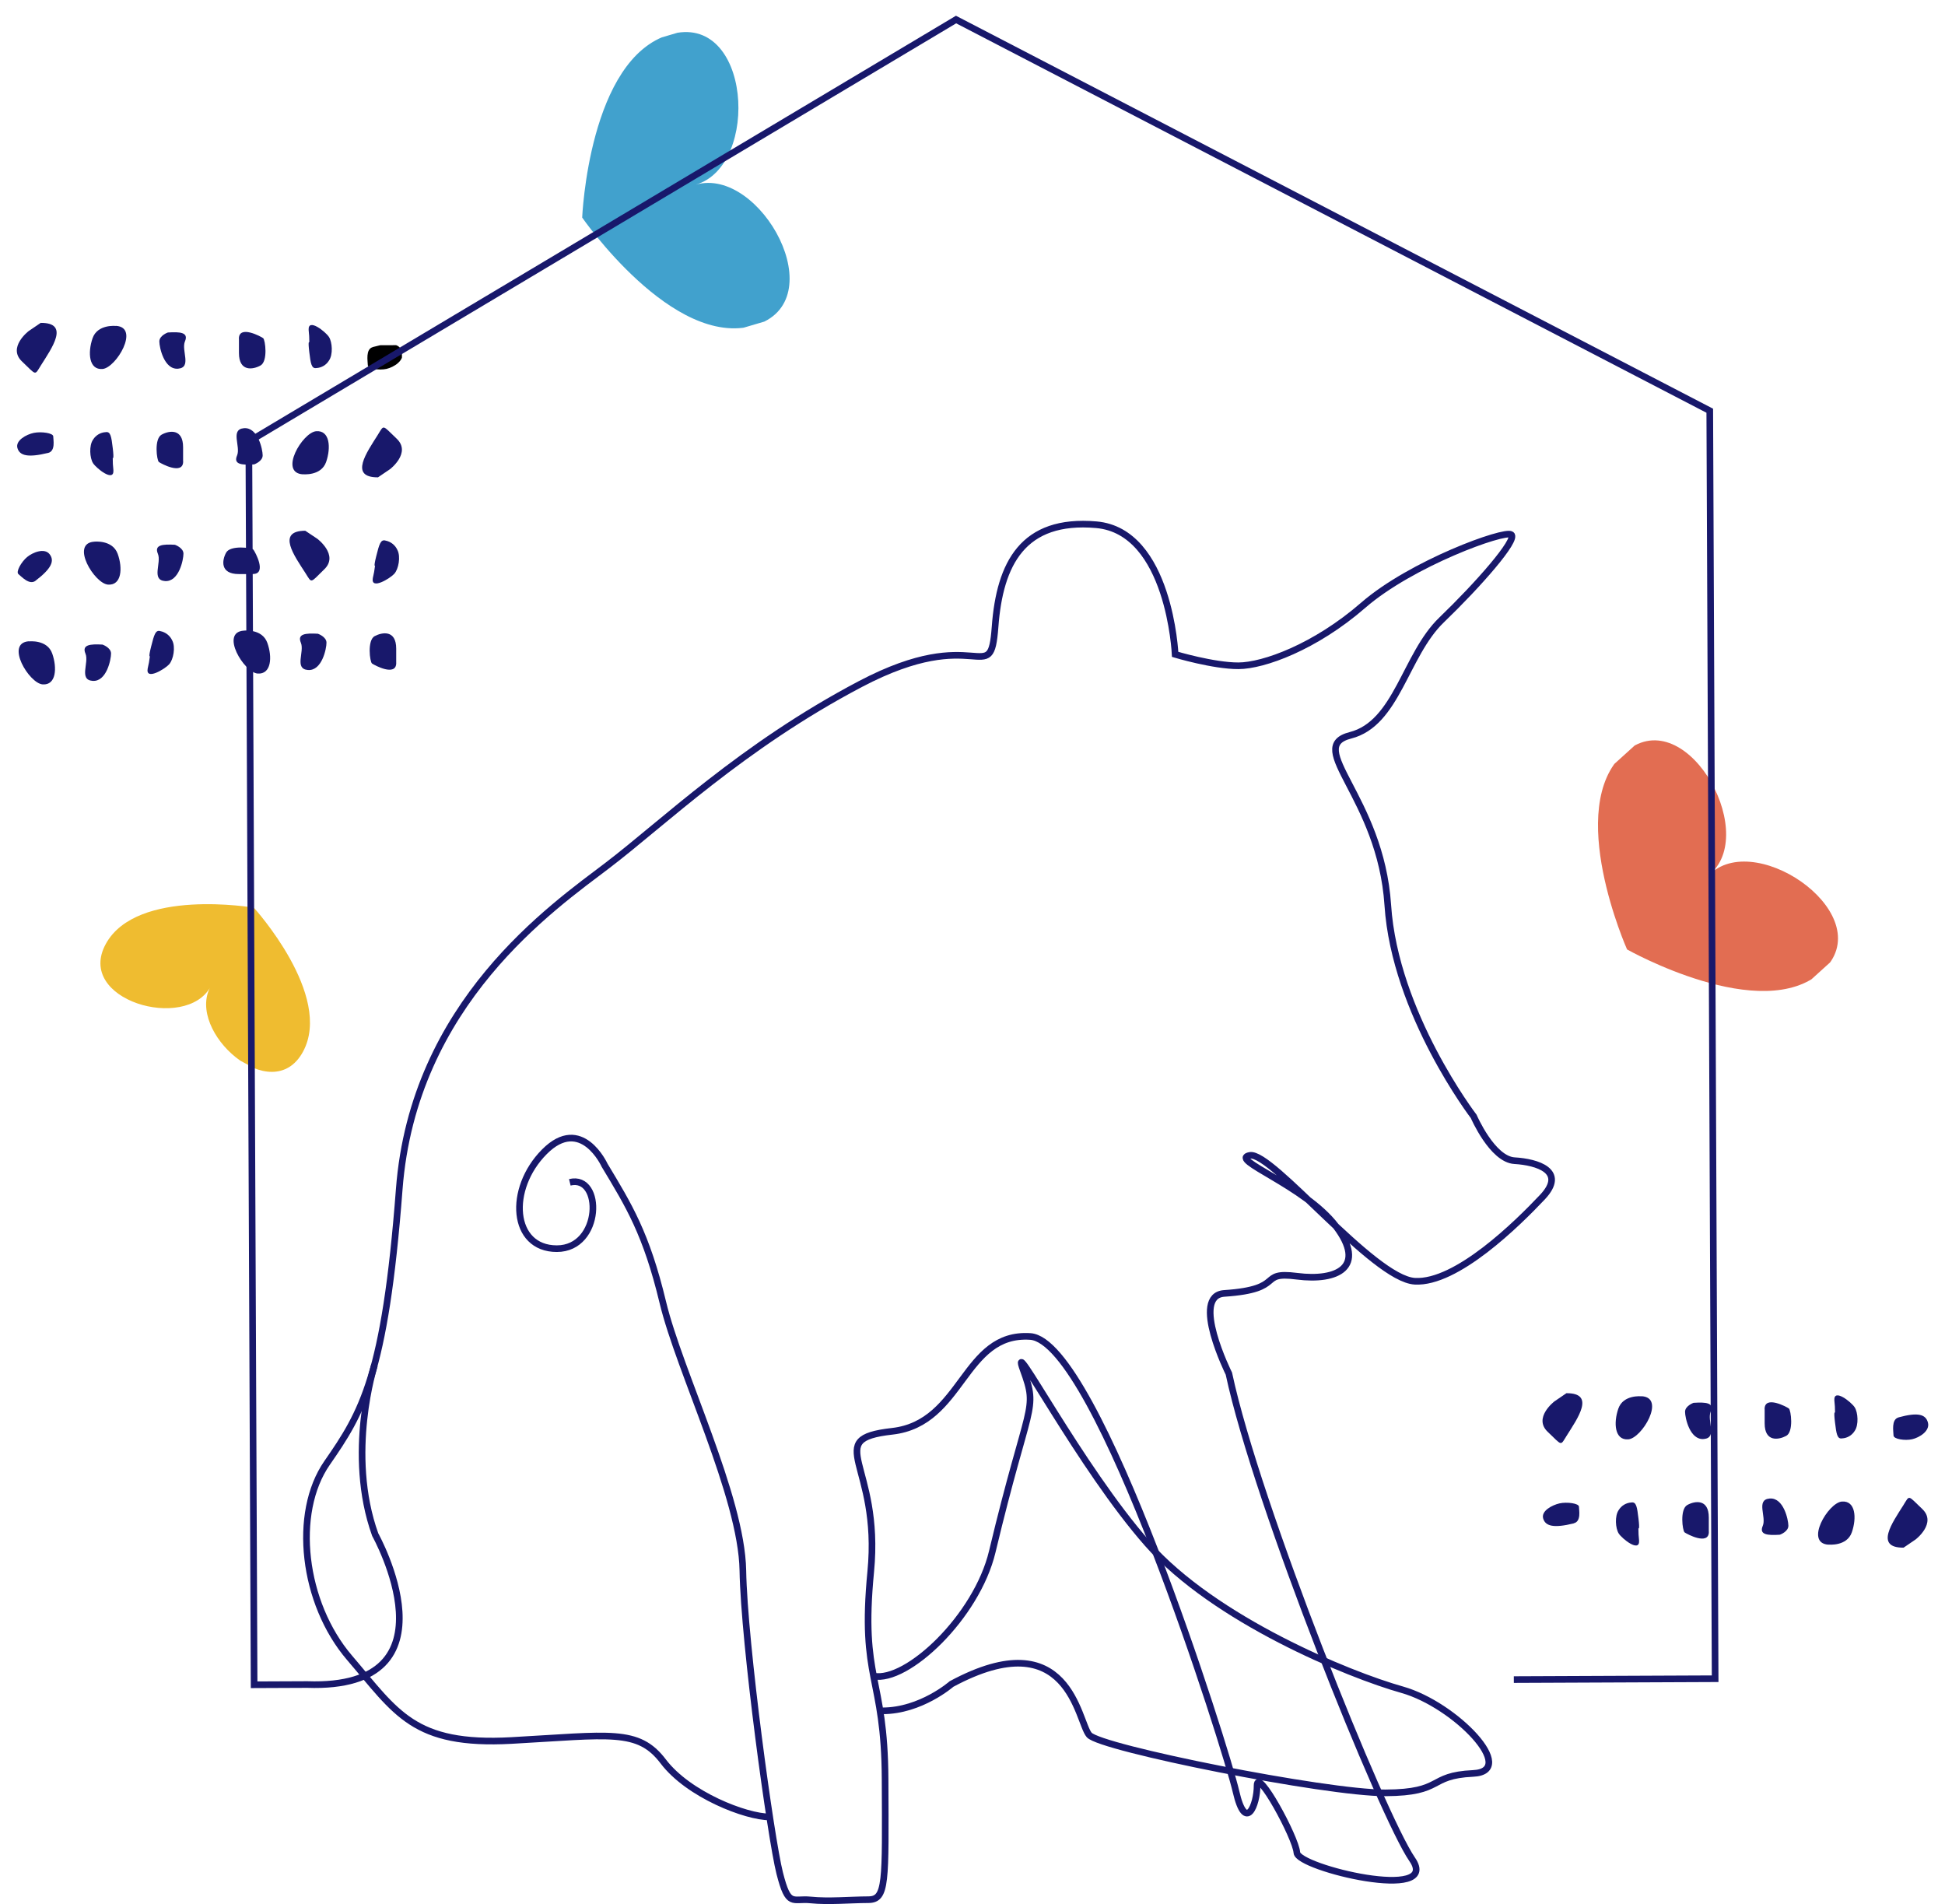 <svg xmlns="http://www.w3.org/2000/svg" xmlns:xlink="http://www.w3.org/1999/xlink" viewBox="0 0 586.39 574.01"><defs><style>.cls-1,.cls-2,.cls-63{fill:none;}.cls-1{clip-rule:evenodd;}.cls-3{clip-path:url(#clip-path);}.cls-4{clip-path:url(#clip-path-2);}.cls-5{isolation:isolate;}.cls-6{clip-path:url(#clip-path-3);}.cls-7{clip-path:url(#clip-path-4);}.cls-8{clip-path:url(#clip-path-5);}.cls-9{fill:#e26d52;}.cls-10{clip-path:url(#clip-path-6);}.cls-11{clip-path:url(#clip-path-7);}.cls-12{clip-path:url(#clip-path-8);}.cls-13{clip-path:url(#clip-path-9);}.cls-14{clip-path:url(#clip-path-10);}.cls-15{fill:#41a1cd;}.cls-16{clip-path:url(#clip-path-11);}.cls-17{clip-path:url(#clip-path-12);}.cls-18{clip-path:url(#clip-path-13);}.cls-19{clip-path:url(#clip-path-14);}.cls-20{clip-path:url(#clip-path-15);}.cls-21{fill:#efbc30;}.cls-22{clip-path:url(#clip-path-16);}.cls-23{clip-path:url(#clip-path-17);}.cls-24{fill:#18186b;}.cls-25{clip-path:url(#clip-path-18);}.cls-26{clip-path:url(#clip-path-20);}.cls-27{clip-path:url(#clip-path-22);}.cls-28{clip-path:url(#clip-path-24);}.cls-29{clip-path:url(#clip-path-26);}.cls-30{clip-path:url(#clip-path-28);}.cls-31{clip-path:url(#clip-path-29);}.cls-32{clip-path:url(#clip-path-31);}.cls-33{clip-path:url(#clip-path-33);}.cls-34{clip-path:url(#clip-path-35);}.cls-35{clip-path:url(#clip-path-37);}.cls-36{clip-path:url(#clip-path-39);}.cls-37{clip-path:url(#clip-path-41);}.cls-38{clip-path:url(#clip-path-43);}.cls-39{clip-path:url(#clip-path-45);}.cls-40{clip-path:url(#clip-path-47);}.cls-41{clip-path:url(#clip-path-49);}.cls-42{clip-path:url(#clip-path-51);}.cls-43{clip-path:url(#clip-path-53);}.cls-44{clip-path:url(#clip-path-55);}.cls-45{clip-path:url(#clip-path-57);}.cls-46{clip-path:url(#clip-path-59);}.cls-47{clip-path:url(#clip-path-61);}.cls-48{clip-path:url(#clip-path-63);}.cls-49{clip-path:url(#clip-path-65);}.cls-50{clip-path:url(#clip-path-67);}.cls-51{clip-path:url(#clip-path-68);}.cls-52{clip-path:url(#clip-path-69);}.cls-53{clip-path:url(#clip-path-71);}.cls-54{clip-path:url(#clip-path-73);}.cls-55{clip-path:url(#clip-path-75);}.cls-56{clip-path:url(#clip-path-77);}.cls-57{clip-path:url(#clip-path-79);}.cls-58{clip-path:url(#clip-path-81);}.cls-59{clip-path:url(#clip-path-83);}.cls-60{clip-path:url(#clip-path-85);}.cls-61{clip-path:url(#clip-path-87);}.cls-62{clip-path:url(#clip-path-89);}.cls-63{stroke:#18186b;stroke-miterlimit:10;stroke-width:2px;}</style><clipPath id="clip-path" transform="translate(-4214.1 -2661.46)"><polygon class="cls-1" points="4714.8 2879.07 4774.12 2944.09 4734.1 2980.32 4674.79 2915.3 4714.8 2879.07"/></clipPath><clipPath id="clip-path-2" transform="translate(-4214.1 -2661.46)"><rect class="cls-2" x="5056.38" y="2449.97" width="1200" height="5393" transform="translate(-1849.62 3683.32) rotate(-31.27)"/></clipPath><clipPath id="clip-path-3" transform="translate(-4214.1 -2661.46)"><rect class="cls-2" x="4695.14" y="2875.43" width="68" height="97" transform="translate(-830.73 2879.24) rotate(-31.27)"/></clipPath><clipPath id="clip-path-4" transform="translate(-4214.1 -2661.46)"><path class="cls-1" d="M4729.92,2924.72c14.43-13.12-8.24-52.55-26.28-36.16s1,59.11,1,59.11,40.72,23,58.75,6.66-19.07-42.73-33.5-29.61"/></clipPath><clipPath id="clip-path-5" transform="translate(-4214.1 -2661.46)"><rect class="cls-2" x="4689.97" y="2882.55" width="70" height="96" transform="translate(-834.77 2878.04) rotate(-31.27)"/></clipPath><clipPath id="clip-path-6" transform="translate(-4214.1 -2661.46)"><polygon class="cls-1" points="4430.93 2667.63 4455.79 2755.09 4401.96 2770.94 4377.11 2683.48 4430.93 2667.63"/></clipPath><clipPath id="clip-path-7" transform="translate(-4214.1 -2661.46)"><rect class="cls-2" x="2064.29" y="-905.79" width="1200" height="5393" transform="translate(-164.03 3309.17) rotate(-62.14)"/></clipPath><clipPath id="clip-path-8" transform="translate(-4214.1 -2661.46)"><rect class="cls-2" x="4377.61" y="2665.03" width="102" height="101" transform="translate(-41.9 5361.52) rotate(-62.14)"/></clipPath><clipPath id="clip-path-9" transform="translate(-4214.1 -2661.46)"><path class="cls-1" d="M4423.86,2717.13c19.58-5.66,16.67-52.36-7.79-45.28s-26.45,55.19-26.45,55.19,27.37,39.63,51.83,32.55,2-48.12-17.59-42.46"/></clipPath><clipPath id="clip-path-10" transform="translate(-4214.1 -2661.46)"><rect class="cls-2" x="4365.04" y="2669.43" width="100" height="105" transform="translate(-54.79 5352.93) rotate(-62.14)"/></clipPath><clipPath id="clip-path-11" transform="translate(-4214.1 -2661.46)"><polygon class="cls-1" points="4299.99 2988.51 4240.29 2956.01 4260.81 2918.91 4320.51 2951.41 4299.99 2988.51"/></clipPath><clipPath id="clip-path-12" transform="translate(-4214.1 -2661.46)"><rect class="cls-2" x="3137.22" y="2345.52" width="1200" height="5393" transform="translate(-21.43 15.95) rotate(-0.24)"/></clipPath><clipPath id="clip-path-13" transform="translate(-4214.1 -2661.46)"><rect class="cls-2" x="4236.37" y="2928.2" width="79" height="68" transform="translate(-12.57 18.23) rotate(-0.24)"/></clipPath><clipPath id="clip-path-14" transform="translate(-4214.1 -2661.46)"><path class="cls-1" d="M4277.57,2958.87c-7.46,13.6,18.52,36.69,27.84,19.7s-14.78-43.49-14.78-43.49S4255.32,2929,4246,2946s24.12,26.51,31.58,12.91"/></clipPath><clipPath id="clip-path-15" transform="translate(-4214.1 -2661.46)"><rect class="cls-2" x="4239.33" y="2918.18" width="82" height="71" transform="translate(-12.53 18.25) rotate(-0.24)"/></clipPath><clipPath id="clip-path-16" transform="translate(-4214.1 -2661.46)"><path class="cls-1" d="M4226.37,2758.79l-3.63,2.47s-6.46,4.93-2,9.17,3.73,4.3,5.72,1.13c3.24-5.15,8.77-12.81-.05-12.77"/></clipPath><clipPath id="clip-path-17" transform="translate(-4214.1 -2661.46)"><rect class="cls-2" x="3611.35" y="2465.87" width="1200" height="5393" transform="translate(-21.94 17.97) rotate(-0.24)"/></clipPath><clipPath id="clip-path-18" transform="translate(-4214.1 -2661.46)"><path class="cls-1" d="M4249,2759.72s-5.52-.6-7,3.72-1.12,9.58,3,9.25,11.37-12.55,4.06-13"/></clipPath><clipPath id="clip-path-20" transform="translate(-4214.1 -2661.46)"><path class="cls-1" d="M4264.7,2761.69s-2.57.91-2.56,2.71,1.44,8.55,5.65,8.2.91-5.52,2.07-8.23-1.42-2.92-5.16-2.68"/></clipPath><clipPath id="clip-path-22" transform="translate(-4214.1 -2661.46)"><path class="cls-1" d="M4286.14,2763.59l0,4.28c0,5.71,4.2,5.05,6.5,3.77s1.43-7.76.8-8.24-7.34-4.09-7.32.19"/></clipPath><clipPath id="clip-path-24" transform="translate(-4214.1 -2661.46)"><path class="cls-1" d="M4307.34,2764.62s-.43-.61,0,2.92.66,5.11,2.14,4.87a4.74,4.74,0,0,0,3.8-2.26c1.26-1.78,1-5.56,0-7.11s-6.33-5.84-6.13-2.13a30.93,30.93,0,0,1,.21,3.71"/></clipPath><clipPath id="clip-path-26" transform="translate(-4214.1 -2661.46)"><rect class="cls-2" x="4324.87" y="2765.23" width="10.6" height="7.61" transform="translate(-11.75 18.46) rotate(-0.24)"/></clipPath><clipPath id="clip-path-28" transform="translate(-4214.1 -2661.46)"><rect class="cls-2" x="4324.16" y="2764.34" width="12" height="9" transform="translate(-11.75 18.46) rotate(-0.24)"/></clipPath><clipPath id="clip-path-29" transform="translate(-4214.1 -2661.46)"><path class="cls-1" d="M4326.48,2766.1c-2.23.61-1.5,4.29-1.49,5.41s3.47,1.64,5.64,1.15,5.4-2.48,4.74-5-3.05-3.2-8.89-1.58"/></clipPath><clipPath id="clip-path-31" transform="translate(-4214.1 -2661.46)"><path class="cls-1" d="M4328.06,2805.35l3.64-2.47s6.46-4.93,2-9.17-3.73-4.3-5.72-1.13c-3.23,5.15-8.76,12.81.05,12.77"/></clipPath><clipPath id="clip-path-33" transform="translate(-4214.1 -2661.46)"><path class="cls-1" d="M4305.43,2804.42s5.51.6,7-3.72,1.12-9.58-3-9.25-11.37,12.56-4,13"/></clipPath><clipPath id="clip-path-35" transform="translate(-4214.1 -2661.46)"><path class="cls-1" d="M4290.73,2801.45s2.57-.91,2.56-2.72-1.44-8.55-5.65-8.19-.91,5.52-2.07,8.23,1.42,2.92,5.16,2.68"/></clipPath><clipPath id="clip-path-37" transform="translate(-4214.1 -2661.46)"><path class="cls-1" d="M4269.3,2800.54l0-4.27c0-5.72-4.21-5.06-6.5-3.77s-1.43,7.76-.8,8.23,7.33,4.09,7.32-.19"/></clipPath><clipPath id="clip-path-39" transform="translate(-4214.1 -2661.46)"><path class="cls-1" d="M4333.55,2861.27V2857c0-5.71-4.21-5-6.5-3.77s-1.44,7.77-.8,8.24,7.33,4.09,7.31-.19"/></clipPath><clipPath id="clip-path-41" transform="translate(-4214.1 -2661.46)"><path class="cls-1" d="M4248.1,2799.52s.42.6,0-2.92-.65-5.12-2.13-4.87a4.77,4.77,0,0,0-3.81,2.25c-1.26,1.79-1,5.57,0,7.12s6.34,5.84,6.13,2.13a30.57,30.57,0,0,1-.2-3.71"/></clipPath><clipPath id="clip-path-43" transform="translate(-4214.1 -2661.46)"><path class="cls-1" d="M4228.6,2798c2.31-.57,1.55-4,1.55-5s-3.61-1.51-5.85-1.05-5.62,2.29-4.94,4.59,3.17,2.93,9.24,1.45"/></clipPath><clipPath id="clip-path-45" transform="translate(-4214.1 -2661.46)"><path class="cls-1" d="M4306.13,2821.45l3.66,2.44s6.5,4.88,2.11,9.15-3.69,4.34-5.71,1.18c-3.28-5.12-8.88-12.74-.06-12.77"/></clipPath><clipPath id="clip-path-47" transform="translate(-4214.1 -2661.46)"><path class="cls-1" d="M4242.51,2824.75s5.51-.65,7.07,3.66,1.2,9.56-2.9,9.28-11.48-12.46-4.17-12.94"/></clipPath><clipPath id="clip-path-49" transform="translate(-4214.1 -2661.46)"><path class="cls-1" d="M4287.63,2851.56s5.5-.65,7.06,3.66,1.21,9.56-2.9,9.28-11.47-12.47-4.16-12.94"/></clipPath><clipPath id="clip-path-51" transform="translate(-4214.1 -2661.46)"><path class="cls-1" d="M4222.85,2854.81s5.49-.65,7,3.67,1.2,9.58-2.89,9.29-11.43-12.49-4.15-13"/></clipPath><clipPath id="clip-path-53" transform="translate(-4214.1 -2661.46)"><path class="cls-1" d="M4266.83,2825.68s2.58.89,2.58,2.69-1.36,8.56-5.57,8.25-1-5.52-2.14-8.22,1.39-2.93,5.13-2.72"/></clipPath><clipPath id="clip-path-55" transform="translate(-4214.1 -2661.46)"><path class="cls-1" d="M4245,2855.77s2.57.89,2.58,2.69-1.36,8.57-5.57,8.25-1-5.52-2.14-8.21,1.38-2.94,5.13-2.73"/></clipPath><clipPath id="clip-path-57" transform="translate(-4214.1 -2661.46)"><path class="cls-1" d="M4309.94,2852.5s2.58.89,2.59,2.69-1.37,8.56-5.58,8.24-1-5.51-2.14-8.21,1.39-2.93,5.13-2.72"/></clipPath><clipPath id="clip-path-59" transform="translate(-4214.1 -2661.46)"><path class="cls-1" d="M4290.38,2834.51l-4.28,0c-5.71,0-5.09-4.16-3.82-6.47s7.75-1.49,8.23-.87,4.15,7.31-.13,7.32"/></clipPath><clipPath id="clip-path-61" transform="translate(-4214.1 -2661.46)"><path class="cls-1" d="M4327.17,2832s-.5.55.38-2.95,1.31-5.08,2.78-4.63a4.94,4.94,0,0,1,3.57,2.81c1.06,2,.36,5.77-.92,7.19s-7.15,5-6.48,1.3a31.18,31.18,0,0,0,.67-3.72"/></clipPath><clipPath id="clip-path-63" transform="translate(-4214.1 -2661.46)"><path class="cls-1" d="M4259.29,2859.29s-.51.55.38-2.95,1.3-5.08,2.77-4.63a5,5,0,0,1,3.58,2.81c1.06,2,.35,5.77-.92,7.19s-7.16,5-6.48,1.3a31.18,31.18,0,0,0,.67-3.72"/></clipPath><clipPath id="clip-path-65" transform="translate(-4214.1 -2661.46)"><path class="cls-1" d="M4224.8,2836.54c-1.86,1.41-4.26-1.32-5.13-2s.87-3.72,2.59-5.15,5.26-2.85,6.8-.86.6,4.29-4.26,8"/></clipPath><clipPath id="clip-path-67" transform="translate(-4214.1 -2661.46)"><path class="cls-1" d="M4686.35,3081.44l-3.63,2.48s-6.46,4.93-2,9.17,3.73,4.3,5.73,1.13c3.23-5.15,8.76-12.82-.06-12.78"/></clipPath><clipPath id="clip-path-68" transform="translate(-4214.1 -2661.46)"><rect class="cls-2" x="3828.29" y="2309.56" width="1200" height="5393" transform="translate(-21.27 18.89) rotate(-0.24)"/></clipPath><clipPath id="clip-path-69" transform="translate(-4214.1 -2661.46)"><path class="cls-1" d="M4709,3082.38s-5.51-.61-7,3.72-1.12,9.57,3,9.25,11.37-12.56,4.06-13"/></clipPath><clipPath id="clip-path-71" transform="translate(-4214.1 -2661.46)"><path class="cls-1" d="M4724.68,3084.34s-2.57.91-2.56,2.72,1.44,8.55,5.65,8.19.91-5.52,2.07-8.23-1.42-2.92-5.16-2.68"/></clipPath><clipPath id="clip-path-73" transform="translate(-4214.1 -2661.46)"><path class="cls-1" d="M4746.12,3086.25l0,4.28c0,5.7,4.2,5,6.5,3.77s1.43-7.77.8-8.25-7.34-4.08-7.32.2"/></clipPath><clipPath id="clip-path-75" transform="translate(-4214.1 -2661.46)"><path class="cls-1" d="M4767.32,3087.27s-.43-.6,0,2.92.66,5.12,2.14,4.87a4.73,4.73,0,0,0,3.8-2.25c1.26-1.79,1-5.57,0-7.12s-6.33-5.83-6.13-2.13a31,31,0,0,1,.21,3.71"/></clipPath><clipPath id="clip-path-77" transform="translate(-4214.1 -2661.46)"><path class="cls-1" d="M4786.46,3088.75c-2.23.62-1.5,4.29-1.49,5.42s3.47,1.64,5.64,1.14,5.4-2.48,4.74-5-3-3.19-8.89-1.58"/></clipPath><clipPath id="clip-path-79" transform="translate(-4214.1 -2661.46)"><path class="cls-1" d="M4788,3128l3.64-2.48s6.46-4.93,2-9.17-3.73-4.3-5.72-1.12c-3.23,5.14-8.76,12.81.05,12.77"/></clipPath><clipPath id="clip-path-81" transform="translate(-4214.1 -2661.46)"><path class="cls-1" d="M4765.41,3127.07s5.51.6,7-3.72,1.13-9.57-3-9.25-11.36,12.56-4.05,13"/></clipPath><clipPath id="clip-path-83" transform="translate(-4214.1 -2661.46)"><path class="cls-1" d="M4750.71,3124.1s2.57-.91,2.56-2.71-1.44-8.55-5.65-8.2-.91,5.52-2.07,8.23,1.42,2.92,5.16,2.68"/></clipPath><clipPath id="clip-path-85" transform="translate(-4214.1 -2661.46)"><path class="cls-1" d="M4729.28,3123.2l0-4.28c0-5.71-4.21-5.05-6.5-3.77s-1.43,7.77-.8,8.24,7.33,4.09,7.32-.19"/></clipPath><clipPath id="clip-path-87" transform="translate(-4214.1 -2661.46)"><path class="cls-1" d="M4708.08,3122.17s.42.61,0-2.92-.66-5.11-2.14-4.87a4.79,4.79,0,0,0-3.81,2.26c-1.26,1.78-1,5.56,0,7.11s6.34,5.84,6.13,2.13a30.48,30.48,0,0,1-.2-3.71"/></clipPath><clipPath id="clip-path-89" transform="translate(-4214.1 -2661.46)"><path class="cls-1" d="M4688.58,3120.65c2.31-.57,1.55-4,1.55-5s-3.61-1.5-5.85-1-5.62,2.28-4.93,4.58,3.16,2.94,9.23,1.45"/></clipPath></defs><title>Asset 2</title><g id="Layer_2" data-name="Layer 2"><g id="Layer_1-2" data-name="Layer 1"><g class="cls-3"><g class="cls-4"><g class="cls-5"><g class="cls-6"><g class="cls-7"><g class="cls-8"><rect class="cls-9" x="4692.73" y="2880.26" width="63.45" height="98.87" transform="translate(-4956.3 1277.83) rotate(-42.27)"/></g></g></g></g></g></g><g class="cls-10"><g class="cls-11"><g class="cls-5"><g class="cls-12"><g class="cls-13"><g class="cls-14"><rect class="cls-15" x="4383.52" y="2668.61" width="65.85" height="101.34" transform="translate(-4795.85 -1326.92) rotate(-16.14)"/></g></g></g></g></g></g><g class="cls-16"><g class="cls-17"><g class="cls-5"><g class="cls-18"><g class="cls-19"><g class="cls-20"><rect class="cls-21" x="4254.14" y="2914.82" width="52.52" height="77.78" transform="translate(-4582.37 2623.79) rotate(-61.24)"/></g></g></g></g></g></g><g class="cls-22"><g class="cls-23"><rect class="cls-24" x="4214.15" y="2753.79" width="22" height="25" transform="translate(-4225.83 -2643.45) rotate(-0.24)"/></g></g><g class="cls-25"><g class="cls-23"><rect class="cls-24" x="4236.15" y="2754.7" width="21" height="23" transform="translate(-4225.83 -2643.36) rotate(-0.24)"/></g></g><g class="cls-26"><g class="cls-23"><rect class="cls-24" x="4257.15" y="2756.62" width="18" height="21" transform="translate(-4225.84 -2643.27) rotate(-0.24)"/></g></g><g class="cls-27"><g class="cls-23"><rect class="cls-24" x="4281.15" y="2756.51" width="18" height="21" transform="translate(-4225.84 -2643.17) rotate(-0.24)"/></g></g><g class="cls-28"><g class="cls-23"><rect class="cls-24" x="4302.15" y="2754.43" width="17" height="23" transform="translate(-4225.83 -2643.08) rotate(-0.24)"/></g></g><g class="cls-29"><g class="cls-23"><g class="cls-5"><g class="cls-30"><g class="cls-31"><g class="cls-30"><rect x="4319.87" y="2760.23" width="20.6" height="17.61" transform="translate(-4225.84 -2643) rotate(-0.24)"/></g></g></g></g></g></g><g class="cls-32"><g class="cls-23"><rect class="cls-24" x="4318.28" y="2785.35" width="22" height="25" transform="translate(-4225.97 -2643) rotate(-0.24)"/></g></g><g class="cls-33"><g class="cls-23"><rect class="cls-24" x="4297.28" y="2786.44" width="21" height="23" transform="translate(-4225.97 -2643.1) rotate(-0.24)"/></g></g><g class="cls-34"><g class="cls-23"><rect class="cls-24" x="4280.28" y="2785.52" width="18" height="21" transform="translate(-4225.96 -2643.17) rotate(-0.24)"/></g></g><g class="cls-35"><g class="cls-23"><rect class="cls-24" x="4256.28" y="2786.62" width="18" height="21" transform="translate(-4225.96 -2643.28) rotate(-0.24)"/></g></g><g class="cls-36"><g class="cls-23"><rect class="cls-24" x="4320.54" y="2847.35" width="18" height="21" transform="translate(-4226.22 -2643) rotate(-0.24)"/></g></g><g class="cls-37"><g class="cls-23"><rect class="cls-24" x="4236.29" y="2786.71" width="17" height="23" transform="translate(-4225.97 -2643.36) rotate(-0.24)"/></g></g><g class="cls-38"><g class="cls-23"><rect class="cls-24" x="4214.27" y="2786.79" width="21" height="17" transform="translate(-4225.96 -2643.45) rotate(-0.24)"/></g></g><g class="cls-39"><g class="cls-23"><rect class="cls-24" x="4296.42" y="2816.44" width="22" height="25" transform="translate(-4226.1 -2643.1) rotate(-0.24)"/></g></g><g class="cls-40"><g class="cls-23"><rect class="cls-24" x="4234.43" y="2819.71" width="21" height="23" transform="translate(-4226.11 -2643.36) rotate(-0.24)"/></g></g><g class="cls-41"><g class="cls-23"><rect class="cls-24" x="4279.54" y="2846.52" width="21" height="23" transform="translate(-4226.22 -2643.17) rotate(-0.24)"/></g></g><g class="cls-42"><g class="cls-23"><rect class="cls-24" x="4214.78" y="2849.77" width="20.96" height="23.03" transform="translate(-4226.24 -2643.45) rotate(-0.24)"/></g></g><g class="cls-43"><g class="cls-23"><rect class="cls-24" x="4256.43" y="2820.62" width="18" height="21" transform="translate(-4226.11 -2643.28) rotate(-0.24)"/></g></g><g class="cls-44"><g class="cls-23"><rect class="cls-24" x="4234.55" y="2850.71" width="18" height="21" transform="translate(-4226.24 -2643.37) rotate(-0.24)"/></g></g><g class="cls-45"><g class="cls-23"><rect class="cls-24" x="4299.54" y="2847.44" width="18" height="21" transform="translate(-4226.22 -2643.09) rotate(-0.24)"/></g></g><g class="cls-46"><g class="cls-23"><rect class="cls-24" x="4276.42" y="2821.53" width="21" height="18" transform="translate(-4226.11 -2643.18) rotate(-0.24)"/></g></g><g class="cls-47"><g class="cls-23"><rect class="cls-24" x="4321.42" y="2819.34" width="18" height="23" transform="translate(-4226.11 -2643) rotate(-0.24)"/></g></g><g class="cls-48"><g class="cls-23"><rect class="cls-24" x="4253.54" y="2846.63" width="18" height="23" transform="translate(-4226.22 -2643.29) rotate(-0.24)"/></g></g><g class="cls-49"><g class="cls-23"><rect class="cls-24" x="4214.43" y="2822.58" width="20.31" height="19.36" transform="translate(-4226.11 -2643.45) rotate(-0.24)"/></g></g><g class="cls-50"><g class="cls-51"><rect class="cls-24" x="4674.13" y="3076.45" width="22" height="25" transform="translate(-4227.2 -2641.49) rotate(-0.24)"/></g></g><g class="cls-52"><g class="cls-51"><rect class="cls-24" x="4696.13" y="3077.35" width="21" height="23" transform="translate(-4227.2 -2641.4) rotate(-0.24)"/></g></g><g class="cls-53"><g class="cls-51"><rect class="cls-24" x="4717.13" y="3079.27" width="18" height="21" transform="translate(-4227.21 -2641.31) rotate(-0.24)"/></g></g><g class="cls-54"><g class="cls-51"><rect class="cls-24" x="4741.13" y="3079.17" width="18" height="21" transform="translate(-4227.2 -2641.21) rotate(-0.24)"/></g></g><g class="cls-55"><g class="cls-51"><rect class="cls-24" x="4762.13" y="3077.08" width="17" height="23" transform="translate(-4227.2 -2641.12) rotate(-0.24)"/></g></g><g class="cls-56"><g class="cls-51"><rect class="cls-24" x="4779.85" y="3082.89" width="20.6" height="17.61" transform="translate(-4227.21 -2641.04) rotate(-0.24)"/></g></g><g class="cls-57"><g class="cls-51"><rect class="cls-24" x="4778.27" y="3108" width="22" height="25" transform="translate(-4227.34 -2641.04) rotate(-0.24)"/></g></g><g class="cls-58"><g class="cls-51"><rect class="cls-24" x="4757.27" y="3109.09" width="21" height="23" transform="translate(-4227.34 -2641.14) rotate(-0.24)"/></g></g><g class="cls-59"><g class="cls-51"><rect class="cls-24" x="4740.26" y="3108.17" width="18" height="21" transform="translate(-4227.33 -2641.21) rotate(-0.24)"/></g></g><g class="cls-60"><g class="cls-51"><rect class="cls-24" x="4716.26" y="3109.28" width="18" height="21" transform="translate(-4227.33 -2641.32) rotate(-0.24)"/></g></g><g class="cls-61"><g class="cls-51"><rect class="cls-24" x="4696.27" y="3109.36" width="17" height="23" transform="translate(-4227.34 -2641.4) rotate(-0.24)"/></g></g><g class="cls-62"><g class="cls-51"><rect class="cls-24" x="4674.25" y="3109.45" width="21" height="17" transform="translate(-4227.33 -2641.49) rotate(-0.24)"/></g></g><path class="cls-63" d="M4385.89,3017.87c10-2.45,9.69,20-3.92,20s-14.9-18-3.73-29.22,18.13,4.06,18.13,4.06c7.3,12.14,12.56,20.53,17.57,41.38s23.73,58.45,24.12,80.77,8.46,80.83,11.11,91.26,3.8,7.52,9.31,8.08,11.88-.06,17.39-.08,5.2-4.95,5.07-36.25-7.51-29.84-4.33-62.6-14.95-39.94,6.49-42.35,21.32-29.94,41.62-28.58,59.08,124.39,62,137.13,6.4,4,6.37-1.76,11.66,15.6,12,20.24,43.71,15,34.75,2-46.77-106.67-55.25-146.41c0,0-11.69-23.49-1.39-24.18,18.9-1.25,9.77-6.74,21.93-5.18s21.07-2.79,11.71-15.1-32.6-20.13-25.92-21.33,37.14,37.21,49.73,37.94,31-17.44,38.45-25.34-1.62-10.61-8.37-11S4658.4,2998,4658.4,2998s-23.75-31-25.9-63.69-25.32-47.62-11.27-51.19,16.48-24.19,27.49-34.78,23-24.22,21-25.72-30.11,8.67-44.63,21.29-30.06,18.22-37.6,18.25-19.1-3.44-19.1-3.44-1.67-37.16-23.78-39.08-29.09,11.68-30.51,30.78-5-1.49-40.62,17.25-59.61,42-76.13,54.58-58.61,41.45-62.89,97.73-11.27,67.37-21.75,82.48-7.36,42.24,6.78,58.75,19.2,26.55,48.84,24.92,38.16-3.68,45.74,6.33,25,16.74,32.08,16.71" transform="translate(-4214.1 -2661.46)"/><path class="cls-63" d="M4480.16,3177.19c11.58,0,20.81-8.09,20.81-8.09,35.6-19.15,38,11.35,41.51,15.36s71.44,17.54,89.28,17.46,12.64-5.23,26.45-5.86-5.27-20.7-21.4-25.24-56.49-21.05-76.74-44-42.07-64.94-37.49-52.4,1.63,9-9.32,54.77c-4.69,19.66-25.75,39.5-35.81,37.53" transform="translate(-4214.1 -2661.46)"/><path class="cls-63" d="M4327,3073s-8.56,26.67.22,51.07c0,0,26.07,46.84-20.51,45.19l-16,.07-1.59-374.78,213.22-127.2,227.23,117.92,1.62,382.24-60.69.26" transform="translate(-4214.1 -2661.46)"/></g></g></svg>